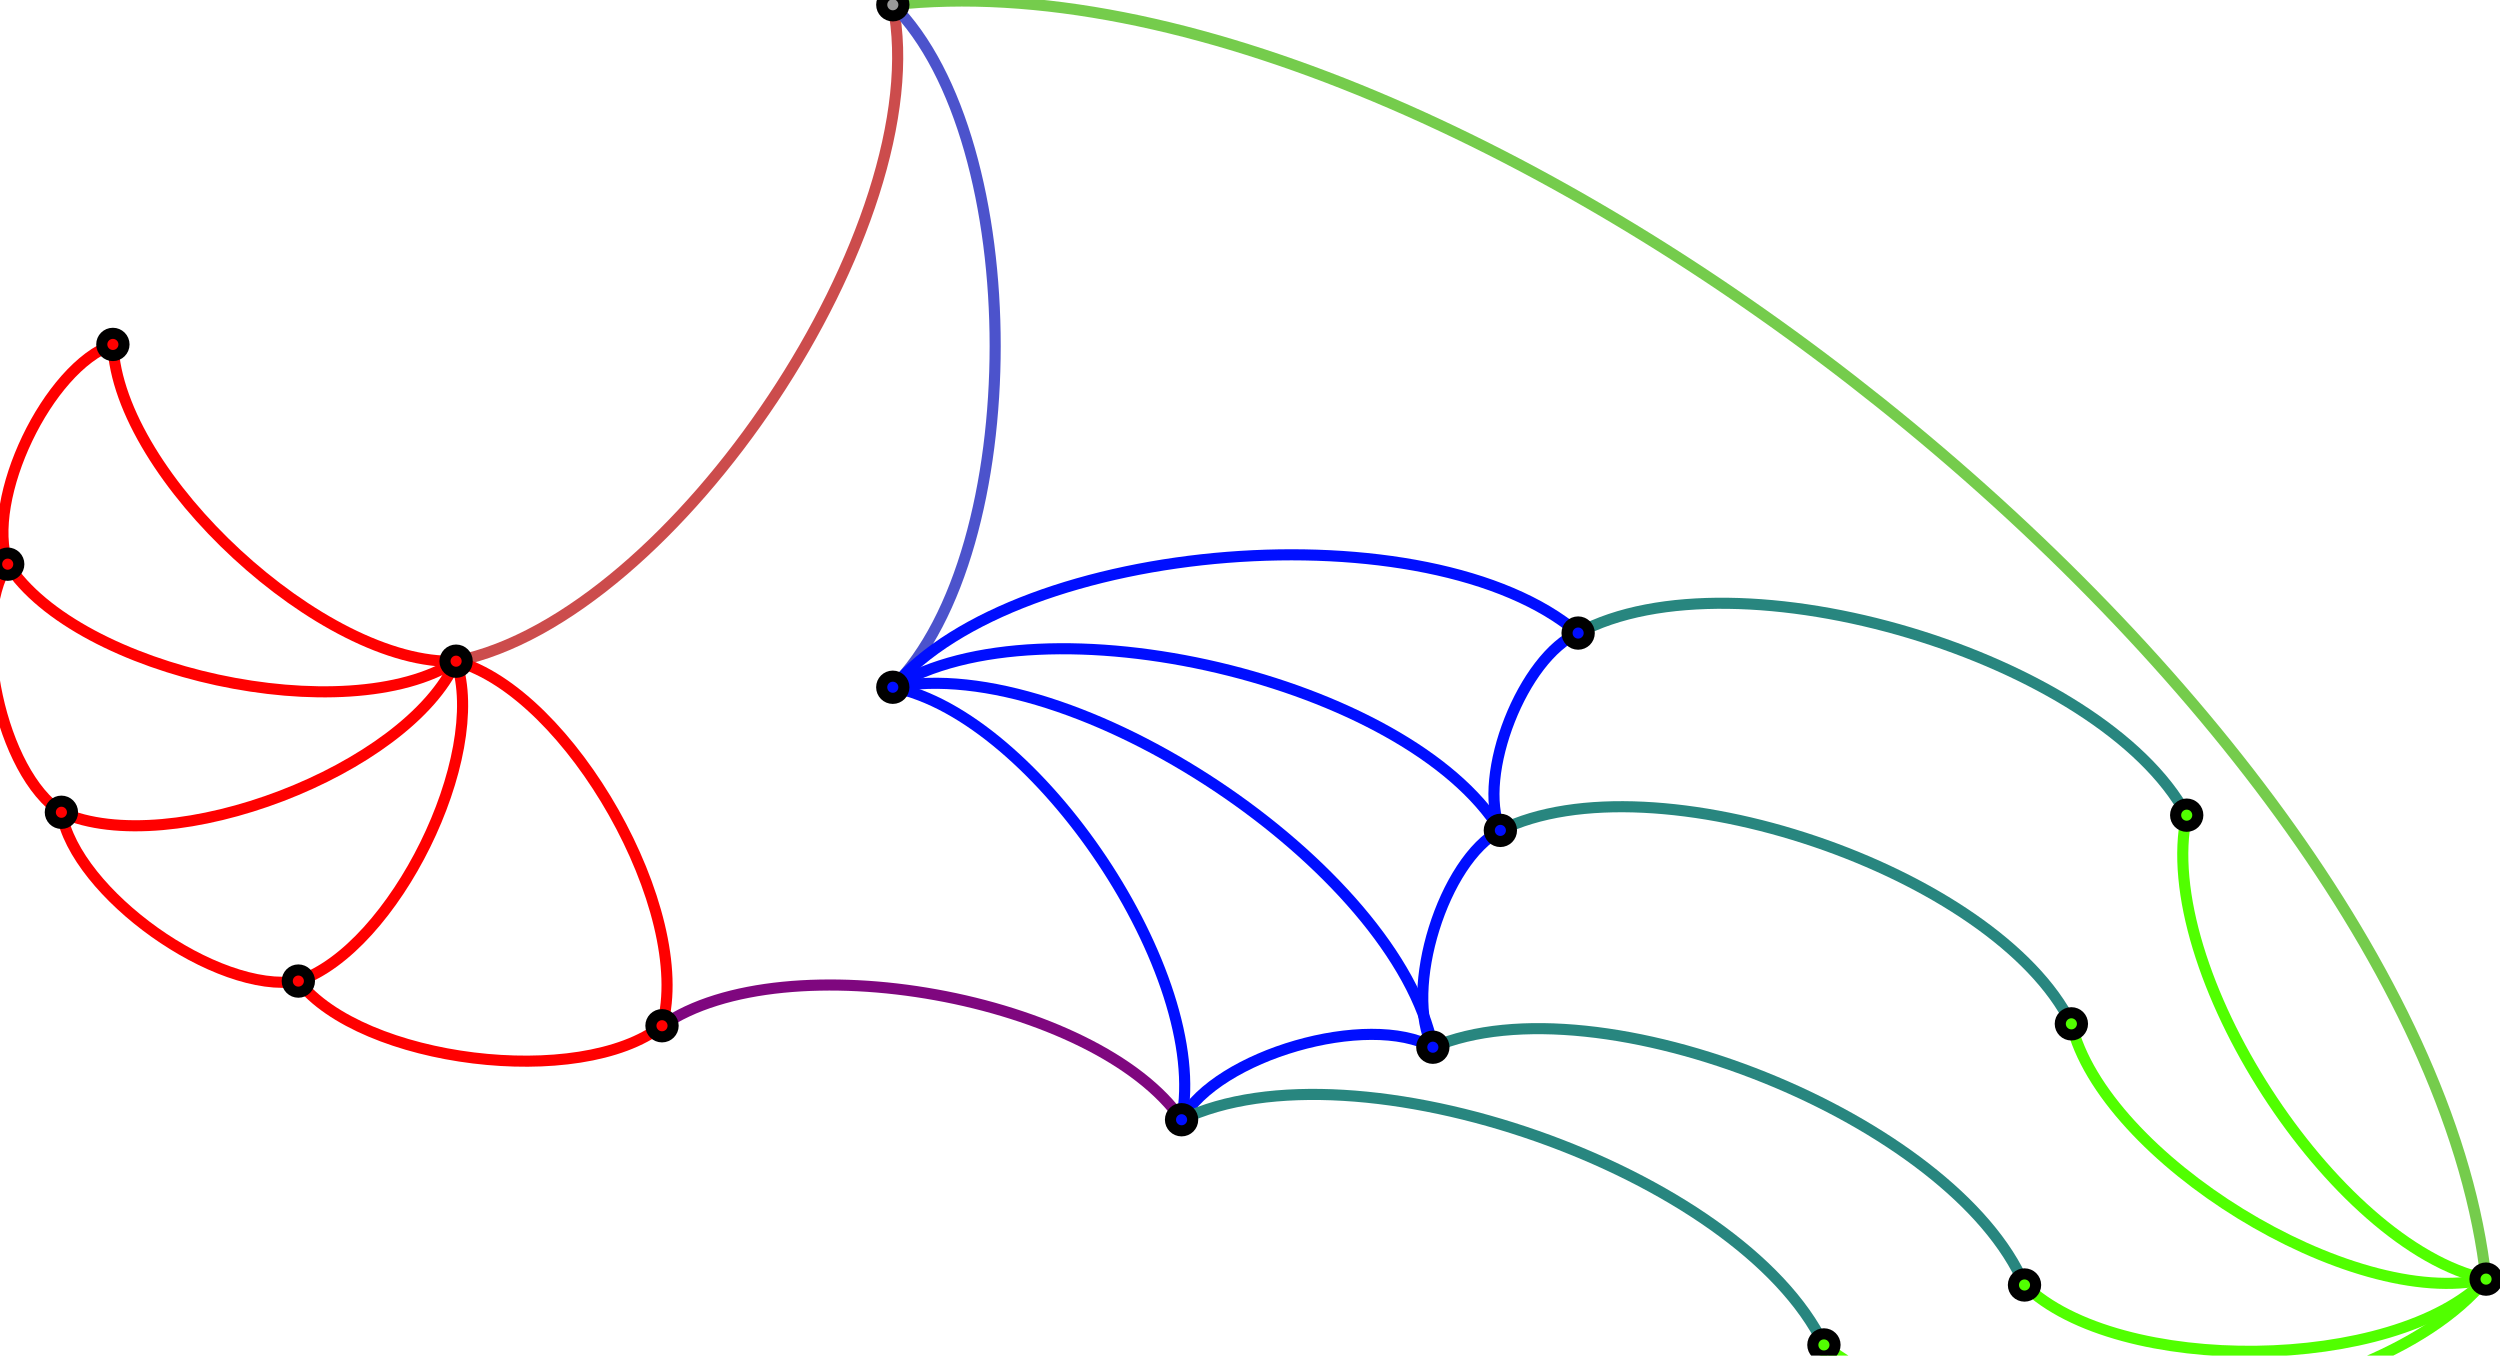 <?xml version="1.0" encoding="UTF-8"?>
<!DOCTYPE svg PUBLIC "-//W3C//DTD SVG 1.1//EN"
    "http://www.w3.org/Graphics/SVG/1.1/DTD/svg11.dtd" >
<svg contentScriptType="text/ecmascript" width="1551px"
     xmlns:xlink="http://www.w3.org/1999/xlink" zoomAndPan="magnify"
     contentStyleType="text/css" viewBox="-79 -81 225 122" height="841px"
     preserveAspectRatio="xMidYMid meet" xmlns="http://www.w3.org/2000/svg"
     version="1.1">
    <g id="edges">
        <path fill="none" stroke-width="1.0"
              d="M 1.354,-80.573 C 5.309,-60.896 -18.274,-25.449 -37.951,-21.494"
              class="1 2" stroke-opacity="1.0" stroke="#cc4c4c"/>
        <path fill="none" stroke-width="1.0"
              d="M 1.354,-80.573 C 13.638,-68.287 13.636,-31.432 1.351,-19.148"
              class="1 3" stroke-opacity="1.0" stroke="#4c53cc"/>
        <path fill="none" stroke-width="1.0"
              d="M 1.354,-80.573 C 52.971,-86.312 139.005,-17.497 144.745,34.12"
              class="1 4" stroke-opacity="1.0" stroke="#75cc4c"/>
        <path fill="none" stroke-width="1.0"
              d="M -37.951,-21.494 C -49.83,-21.018 -68.364,-38.122 -68.841,-50.002"
              class="2 5" stroke-opacity="1.0" stroke="#ff0000"/>
        <path fill="none" stroke-width="1.0"
              d="M -37.951,-21.494 C -47.768,-15.169 -71.982,-20.408 -78.306,-30.225"
              class="2 6" stroke-opacity="1.0" stroke="#ff0000"/>
        <path fill="none" stroke-width="1.0"
              d="M -37.951,-21.494 C -42.336,-11.67 -63.65,-3.511 -73.474,-7.896"
              class="2 7" stroke-opacity="1.0" stroke="#ff0000"/>
        <path fill="none" stroke-width="1.0"
              d="M -37.951,-21.494 C -35.033,-12.896 -43.552,4.378 -52.149,7.296"
              class="2 8" stroke-opacity="1.0" stroke="#ff0000"/>
        <path fill="none" stroke-width="1.0"
              d="M -37.951,-21.494 C -27.683,-18.638 -16.564,1.048 -19.419,11.316"
              class="2 9" stroke-opacity="1.0" stroke="#ff0000"/>
        <path fill="none" stroke-width="1.0"
              d="M 1.351,-19.148 C 12.711,-32.46 49.721,-35.386 63.032,-24.025"
              class="3 11" stroke-opacity="1.0" stroke="#000eff"/>
        <path fill="none" stroke-width="1.0"
              d="M 1.351,-19.148 C 14.864,-27.508 47.673,-19.779 56.033,-6.266"
              class="3 13" stroke-opacity="1.0" stroke="#000eff"/>
        <path fill="none" stroke-width="1.0"
              d="M 1.351,-19.148 C 17.551,-22.39 46.714,-2.952 49.956,13.249"
              class="3 15" stroke-opacity="1.0" stroke="#000eff"/>
        <path fill="none" stroke-width="1.0"
              d="M 1.351,-19.148 C 14.333,-16.561 29.928,6.793 27.342,19.775"
              class="3 17" stroke-opacity="1.0" stroke="#000eff"/>
        <path fill="none" stroke-width="1.0"
              d="M 144.745,34.12 C 131.005,31.157 114.841,6.104 117.804,-7.635"
              class="4 10" stroke-opacity="1.0" stroke="#51ff00"/>
        <path fill="none" stroke-width="1.0"
              d="M 144.745,34.12 C 132.685,36.989 110.293,23.203 107.424,11.144"
              class="4 12" stroke-opacity="1.0" stroke="#51ff00"/>
        <path fill="none" stroke-width="1.0"
              d="M 144.745,34.12 C 136.543,42.534 111.619,42.851 103.206,34.649"
              class="4 14" stroke-opacity="1.0" stroke="#51ff00"/>
        <path fill="none" stroke-width="1.0"
              d="M 144.745,34.12 C 134.011,47.223 98.256,50.777 85.153,40.043"
              class="4 16" stroke-opacity="1.0" stroke="#51ff00"/>
        <path fill="none" stroke-width="1.0"
              d="M -78.306,-30.225 C -80.369,-36.074 -74.689,-47.94 -68.841,-50.002"
              class="6 5" stroke-opacity="1.0" stroke="#ff0000"/>
        <path fill="none" stroke-width="1.0"
              d="M -73.474,-7.896 C -78.906,-11.395 -81.806,-24.793 -78.306,-30.225"
              class="7 6" stroke-opacity="1.0" stroke="#ff0000"/>
        <path fill="none" stroke-width="1.0"
              d="M -52.149,7.296 C -59.453,8.522 -72.247,-0.593 -73.474,-7.896"
              class="8 7" stroke-opacity="1.0" stroke="#ff0000"/>
        <path fill="none" stroke-width="1.0"
              d="M -19.419,11.316 C -26.769,17.058 -46.407,14.646 -52.149,7.296"
              class="9 8" stroke-opacity="1.0" stroke="#ff0000"/>
        <path fill="none" stroke-width="1.0"
              d="M -19.419,11.316 C -8.375,3.656 19.681,8.731 27.342,19.775"
              class="9 17" stroke-opacity="1.0" stroke="#7f077f"/>
        <path fill="none" stroke-width="1.0"
              d="M 63.032,-24.025 C 77.265,-31.702 110.128,-21.868 117.804,-7.635"
              class="11 10" stroke-opacity="1.0" stroke="#28867f"/>
        <path fill="none" stroke-width="1.0"
              d="M 56.033,-6.266 C 53.881,-11.217 58.081,-21.873 63.032,-24.025"
              class="13 11" stroke-opacity="1.0" stroke="#000eff"/>
        <path fill="none" stroke-width="1.0"
              d="M 56.033,-6.266 C 69.793,-13.062 100.628,-2.616 107.424,11.144"
              class="13 12" stroke-opacity="1.0" stroke="#28867f"/>
        <path fill="none" stroke-width="1.0"
              d="M 49.956,13.249 C 47.269,8.13 50.915,-3.578 56.033,-6.266"
              class="15 13" stroke-opacity="1.0" stroke="#000eff"/>
        <path fill="none" stroke-width="1.0"
              d="M 49.956,13.249 C 64.886,6.879 96.836,19.719 103.206,34.649"
              class="15 14" stroke-opacity="1.0" stroke="#28867f"/>
        <path fill="none" stroke-width="1.0"
              d="M 27.342,19.775 C 30.559,13.947 44.128,10.031 49.956,13.249"
              class="17 15" stroke-opacity="1.0" stroke="#000eff"/>
        <path fill="none" stroke-width="1.0"
              d="M 27.342,19.775 C 42.957,12.267 77.644,24.427 85.153,40.043"
              class="17 16" stroke-opacity="1.0" stroke="#28867f"/>
    </g>
    <g id="nodes">
        <circle fill-opacity="1.0" fill="#999999" r="1.0" cx="1.354"
                class="1" cy="-80.573" stroke="#000000" stroke-opacity="1.0"
                stroke-width="1.0"/>
        <circle fill-opacity="1.0" fill="#ff0000" r="1.0" cx="-37.951"
                class="2" cy="-21.494" stroke="#000000" stroke-opacity="1.0"
                stroke-width="1.0"/>
        <circle fill-opacity="1.0" fill="#000eff" r="1.0" cx="1.351"
                class="3" cy="-19.148" stroke="#000000" stroke-opacity="1.0"
                stroke-width="1.0"/>
        <circle fill-opacity="1.0" fill="#51ff00" r="1.0" cx="144.745"
                class="4" cy="34.12" stroke="#000000" stroke-opacity="1.0"
                stroke-width="1.0"/>
        <circle fill-opacity="1.0" fill="#ff0000" r="1.0" cx="-68.841"
                class="5" cy="-50.002" stroke="#000000" stroke-opacity="1.0"
                stroke-width="1.0"/>
        <circle fill-opacity="1.0" fill="#ff0000" r="1.0" cx="-78.306"
                class="6" cy="-30.225" stroke="#000000" stroke-opacity="1.0"
                stroke-width="1.0"/>
        <circle fill-opacity="1.0" fill="#ff0000" r="1.0" cx="-73.474"
                class="7" cy="-7.896" stroke="#000000" stroke-opacity="1.0"
                stroke-width="1.0"/>
        <circle fill-opacity="1.0" fill="#ff0000" r="1.0" cx="-52.149"
                class="8" cy="7.296" stroke="#000000" stroke-opacity="1.0"
                stroke-width="1.0"/>
        <circle fill-opacity="1.0" fill="#ff0000" r="1.0" cx="-19.419"
                class="9" cy="11.316" stroke="#000000" stroke-opacity="1.0"
                stroke-width="1.0"/>
        <circle fill-opacity="1.0" fill="#51ff00" r="1.0" cx="117.804"
                class="10" cy="-7.635" stroke="#000000" stroke-opacity="1.0"
                stroke-width="1.0"/>
        <circle fill-opacity="1.0" fill="#000eff" r="1.0" cx="63.032"
                class="11" cy="-24.025" stroke="#000000" stroke-opacity="1.0"
                stroke-width="1.0"/>
        <circle fill-opacity="1.0" fill="#51ff00" r="1.0" cx="107.424"
                class="12" cy="11.144" stroke="#000000" stroke-opacity="1.0"
                stroke-width="1.0"/>
        <circle fill-opacity="1.0" fill="#000eff" r="1.0" cx="56.033"
                class="13" cy="-6.266" stroke="#000000" stroke-opacity="1.0"
                stroke-width="1.0"/>
        <circle fill-opacity="1.0" fill="#51ff00" r="1.0" cx="103.206"
                class="14" cy="34.649" stroke="#000000" stroke-opacity="1.0"
                stroke-width="1.0"/>
        <circle fill-opacity="1.0" fill="#000eff" r="1.0" cx="49.956"
                class="15" cy="13.249" stroke="#000000" stroke-opacity="1.0"
                stroke-width="1.0"/>
        <circle fill-opacity="1.0" fill="#51ff00" r="1.0" cx="85.153"
                class="16" cy="40.043" stroke="#000000" stroke-opacity="1.0"
                stroke-width="1.0"/>
        <circle fill-opacity="1.0" fill="#000eff" r="1.0" cx="27.342"
                class="17" cy="19.775" stroke="#000000" stroke-opacity="1.0"
                stroke-width="1.0"/>
    </g>
</svg>